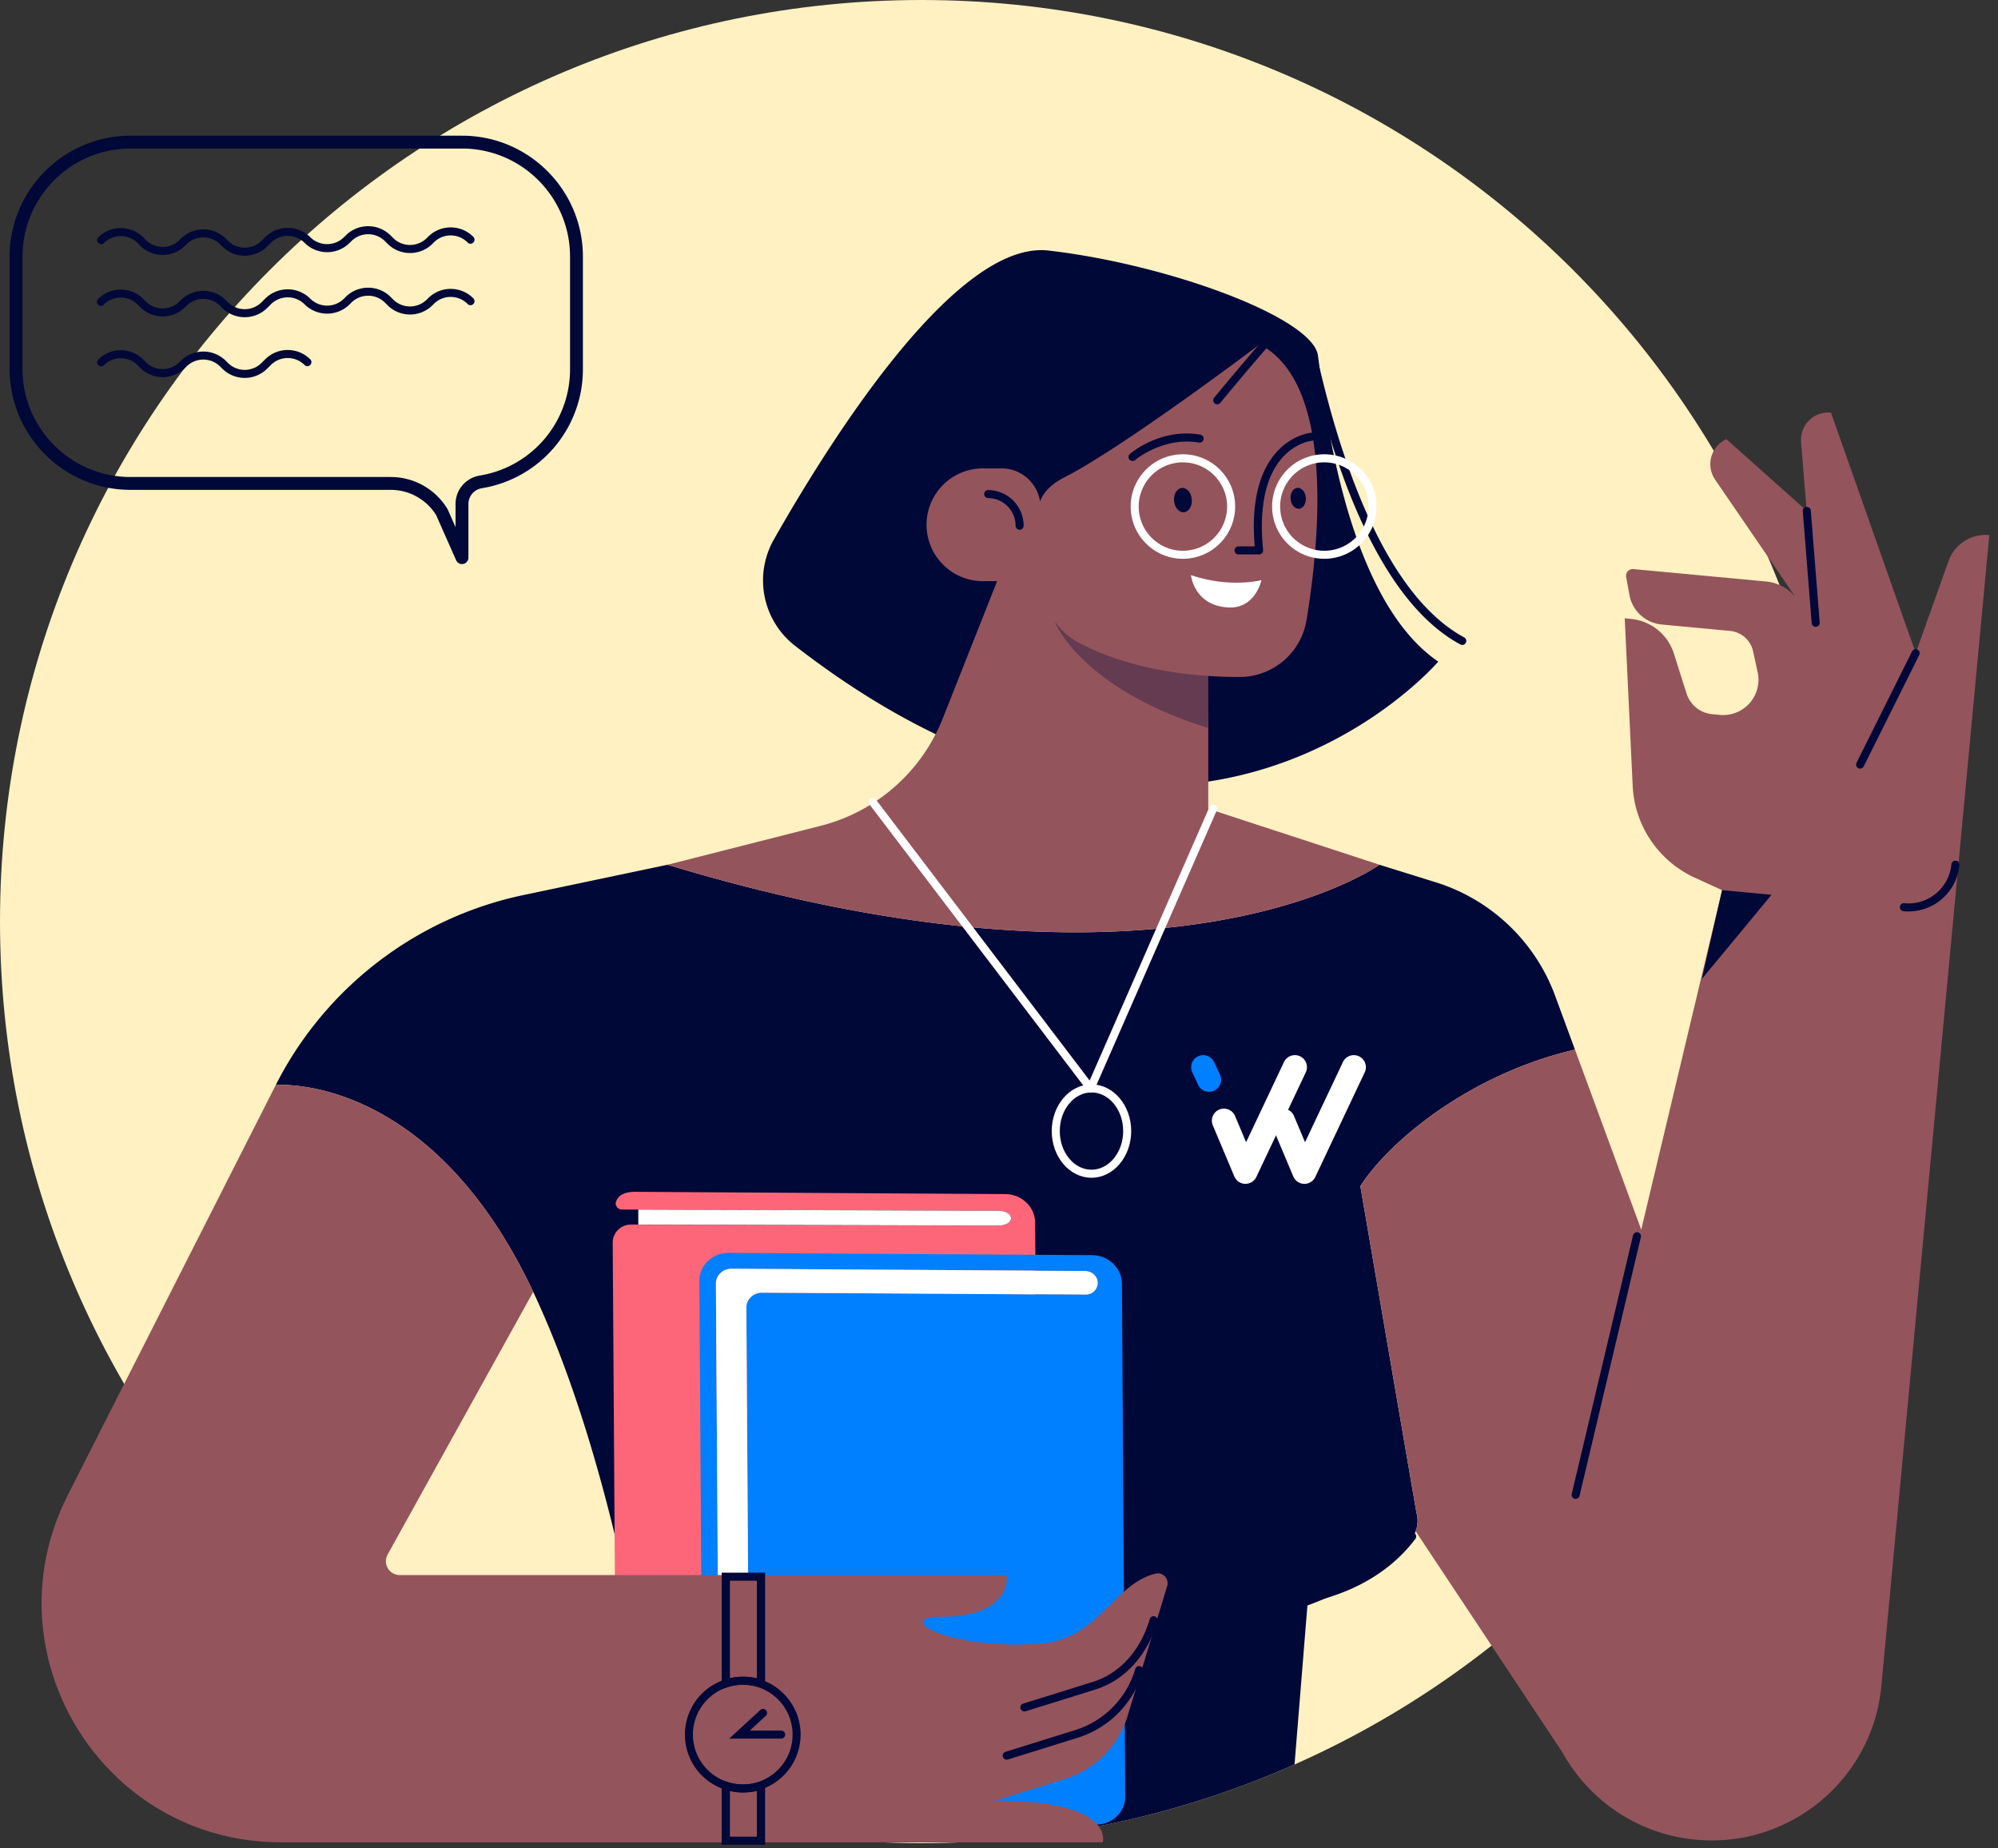 <svg width="160" height="148" xmlns="http://www.w3.org/2000/svg"><rect width="100%" height="100%" fill="#333333" stroke="none"/><g fill="none" fill-rule="evenodd"><path d="M147.58 73.79c0 40.753-33.037 73.79-73.79 73.79C33.037 147.58 0 114.543 0 73.79 0 33.037 33.037 0 73.79 0c40.753 0 73.79 33.037 73.79 73.79" fill="#FFF1C1"/><path d="M113.428 121.118c1.14 3.94-8.73 7.432-8.73 7.432l-1.031 12.73a73.367 73.367 0 01-26.615 6.23h-6.524a73.64 73.64 0 01-17.386-2.858 198.59 198.59 0 00-3.163-18.536c-1.661-7.488-4.02-15.75-7.28-22.677C34.372 85.756 22.08 86.881 22.08 86.881a28.91 28.91 0 0119.835-15.214l11.544-2.428c40.223 12.17 57.005 0 57.005 0l4.498 1.4a14.93 14.93 0 019.575 9.097l1.586 4.305c-8.477 1.979-14.879 7.346-17.185 10.932l4.49 26.145" fill="#000838"/><path d="M100.157 128.8c-1.188 0-1.948-.094-2.005-.1a.322.322 0 01.081-.639c.098.012 9.798 1.166 14.603-5.24a.322.322 0 01.515.386c-2.086 2.78-5.38 4.612-9.522 5.295a22.73 22.73 0 01-3.672.298" fill="#000838"/><path d="M83.162 138.951c.007 1.252-1.047 2.26-2.356 2.252l-26.545-.166c-.647-.003-1.175-.507-1.181-1.126l.001.174-2.427-.015.003.314c.002.397-.461.638-.809.415-.323-.206-.516-.47-.52-1.003l-.262-40.282a1.453 1.453 0 011.458-1.463l29.456.077c.55.002.991-.262.987-.59-.001-.164-.113-.311-.296-.42a1.38 1.38 0 00-.702-.176L49.8 96.846c-.345-.001-.59-.353-.456-.67.238-.566.793-.752 1.55-.747l29.614.181c1.309.008 2.377 1.03 2.385 2.282l.268 41.06" fill="#FD6679"/><path d="M80.967 97.538c.004.328-.437.592-.987.59l-28.864-.081-.001-1.195 28.854.09c.275 0 .523.069.702.177.183.108.295.255.296.42" fill="#FFF"/><path d="M89.843 102.781l.267 41.06c.009 1.253-1.045 2.26-2.354 2.253l-26.546-.166c-.648-.004-1.177-.51-1.18-1.13l-.262-40.096c-.004-.667.557-1.205 1.254-1.2l25.868.16c.529.004.993-.372 1.024-.878a.926.926 0 00-.293-.737 1.009 1.009 0 00-.703-.284l-28.335-.176c-.697-.005-1.258.533-1.254 1.2l.277 42.487c.002.398-.46.638-.808.416-.323-.206-.516-.471-.52-1.004l-.274-42.114c-.008-1.253 1.046-2.262 2.355-2.254l29.1.182c1.309.009 2.375 1.03 2.384 2.281" fill="#007FFF"/><path d="M87.917 102.72c.002.523-.438.947-.987.943l-25.908-.16c-.697-.006-1.258.53-1.254 1.199l.263 40.274-2.427-.016-.275-42.173c-.004-.668.557-1.205 1.254-1.2l28.335.176c.276.002.523.108.703.284.183.17.293.409.296.673" fill="#FFF"/><path d="M10.454 11.894c-4.77 0-8.652 3.882-8.652 8.653v8.994c0 4.77 3.881 8.652 8.652 8.652h20.82c1.868 0 3.567.95 4.547 2.539.012.02.023.04.033.061l.627 1.42v-1.86c0-1.133.816-2.09 1.94-2.276a8.618 8.618 0 007.228-8.536v-8.994c0-4.771-3.882-8.653-8.653-8.653H10.454zm26.542 33.269a.515.515 0 01-.47-.307l-1.6-3.613a4.284 4.284 0 00-3.652-2.02h-20.82c-5.338 0-9.682-4.344-9.682-9.682v-8.994c0-5.339 4.344-9.682 9.682-9.682h26.542c5.339 0 9.682 4.343 9.682 9.682v8.994a9.644 9.644 0 01-8.09 9.551 1.277 1.277 0 00-1.077 1.26v4.296a.515.515 0 01-.515.515z" fill="#000838"/><path d="M19.599 20.476a2.546 2.546 0 01-1.806-.747l-.16-.16a1.912 1.912 0 00-2.702 0l-.098.098a2.556 2.556 0 01-3.611 0l-.202-.202c-.36-.36-.84-.56-1.35-.56-.51 0-.99.2-1.351.56a.322.322 0 01-.455-.455 2.537 2.537 0 011.806-.748c.682 0 1.323.266 1.805.748l.202.202c.36.36.84.56 1.35.56.51 0 .99-.2 1.351-.56l.098-.098a2.536 2.536 0 011.806-.748c.682 0 1.323.265 1.806.748l.16.16a1.912 1.912 0 002.701 0l.285-.285a2.556 2.556 0 013.611 0 1.913 1.913 0 002.702 0l.129-.129a2.537 2.537 0 011.805-.748c.682 0 1.324.266 1.806.748l.196.196a1.913 1.913 0 002.701 0l.1-.1a2.537 2.537 0 011.807-.748c.682 0 1.323.265 1.805.748a.322.322 0 11-.455.455c-.36-.361-.84-.56-1.35-.56-.51 0-.99.199-1.351.56l-.1.1a2.536 2.536 0 01-1.806.748 2.536 2.536 0 01-1.806-.748l-.196-.196c-.36-.36-.84-.56-1.35-.56-.51 0-.99.2-1.351.56l-.13.13a2.556 2.556 0 01-3.61 0 1.913 1.913 0 00-2.702 0l-.285.284a2.546 2.546 0 01-1.805.747M19.599 25.398a2.546 2.546 0 01-1.806-.746l-.16-.16a1.912 1.912 0 00-2.702 0l-.098.097a2.556 2.556 0 01-3.611 0l-.202-.201c-.36-.361-.84-.56-1.35-.56-.51 0-.99.199-1.351.56a.322.322 0 11-.455-.455 2.537 2.537 0 011.806-.748c.682 0 1.323.265 1.805.748l.202.202c.36.36.84.559 1.35.559.51 0 .99-.199 1.351-.56l.098-.098a2.536 2.536 0 011.806-.747c.682 0 1.323.265 1.806.747l.16.16a1.912 1.912 0 002.701 0l.285-.284a2.556 2.556 0 013.611 0 1.913 1.913 0 002.702 0l.129-.13a2.537 2.537 0 011.805-.747c.682 0 1.324.265 1.806.748l.196.196a1.913 1.913 0 002.701 0l.1-.1a2.537 2.537 0 011.807-.748c.682 0 1.323.265 1.805.748a.322.322 0 11-.455.455c-.36-.361-.84-.56-1.35-.56-.51 0-.99.199-1.351.56l-.1.1a2.536 2.536 0 01-1.806.748 2.536 2.536 0 01-1.806-.748l-.196-.196c-.36-.361-.84-.56-1.35-.56-.51 0-.99.199-1.351.56l-.13.129a2.556 2.556 0 01-3.61 0 1.913 1.913 0 00-2.702 0l-.285.285a2.546 2.546 0 01-1.805.746M19.599 30.258a2.537 2.537 0 01-1.806-.748l-.16-.16a1.912 1.912 0 00-2.702 0l-.098.098a2.536 2.536 0 01-1.805.748 2.536 2.536 0 01-1.806-.748l-.202-.202c-.36-.36-.84-.56-1.35-.56-.51 0-.99.2-1.351.56a.322.322 0 01-.455-.455 2.537 2.537 0 011.806-.748c.682 0 1.323.266 1.805.748l.202.202c.36.36.84.56 1.35.56.51 0 .99-.2 1.351-.56l.098-.098a2.556 2.556 0 013.612 0l.16.16c.36.36.84.56 1.35.56.51 0 .99-.2 1.351-.56l.285-.285a2.556 2.556 0 013.611 0 .321.321 0 11-.455.455 1.913 1.913 0 00-2.701 0l-.285.285a2.537 2.537 0 01-1.805.748" fill="#000838"/><path d="M92.533 126c.59-.146 1.11.418.933.998l-3.149 10.338a7.598 7.598 0 01-5.027 5.106l-5.57 1.734c9.609 0 8.586 3.334 8.586 3.334H22.494c-14.274 0-23.524-15.063-17.068-27.794l16.655-32.835s12.292-1.125 20.618 16.558l-11.657 21.03a1.11 1.11 0 00.97 1.647h48.605s.514 3.334-5.252 3.334c-3.843 0 .348 2.64 7.817 2.175 4.781-.299 5.952-4.79 9.351-5.626" fill="#94545C"/><path d="M80.621 140.895a.322.322 0 01-.096-.63l5.57-1.735a7.263 7.263 0 004.814-4.889.322.322 0 11.617.183 7.905 7.905 0 01-5.24 5.322l-5.57 1.734a.356.356 0 01-.095.015" fill="#000838"/><path d="M82.037 137.034a.322.322 0 01-.097-.63l5.57-1.734c2.153-.67 3.815-2.501 4.557-5.018a.322.322 0 11.617.182c-.805 2.728-2.62 4.713-4.982 5.45l-5.57 1.736a.356.356 0 01-.095.014M58.454 126.567v7.805a4.976 4.976 0 012.153 0v-7.805h-2.153zm2.816 8.677l-.437-.142a4.265 4.265 0 00-2.605 0l-.437.142v-9.32h3.479v9.32zM58.454 147.06h2.153v-3.658a4.976 4.976 0 01-2.153 0v3.657zm2.816.643H57.79v-5.174l.437.143c.834.271 1.77.271 2.605 0l.437-.143v5.174z" fill="#000838"/><path d="M59.48 134.897c-2.2 0-3.99 1.79-3.99 3.99s1.79 3.99 3.99 3.99 3.99-1.79 3.99-3.99-1.79-3.99-3.99-3.99zm0 8.623a4.638 4.638 0 01-4.634-4.633 4.638 4.638 0 014.634-4.633 4.638 4.638 0 014.633 4.633 4.638 4.638 0 01-4.633 4.633z" fill="#000838"/><path d="M62.555 139.209h-4.157l2.488-2.292a.32.32 0 11.436.472l-1.276 1.176h2.509a.322.322 0 010 .644" fill="#000838"/><path d="M159.304 42.843l-8.644 92.143c-.663 7.072-6.61 12.376-13.574 12.376-.427 0-.857-.02-1.29-.06-4.697-.442-8.554-3.186-10.655-6.954l-11.773-17.741c.173-.485.208-.983.062-1.49l-4.49-26.144c2.306-3.586 8.707-8.953 17.184-10.932l5.307 14.416 6.473-27.183-2.187-1a8.531 8.531 0 01-4.971-7.351l-.638-13.414.49.046a4.008 4.008 0 013.449 2.781l1.012 3.192a2.39 2.39 0 002.057 1.656l.614.058a2.825 2.825 0 003.024-3.412l-.363-1.672a2.094 2.094 0 00-1.852-1.642l-5.47-.513a2.904 2.904 0 01-2.556-2.223l-.29-1.585a.536.536 0 01.578-.63l10.628.996a3.48 3.48 0 012.348 1.238l-6.43-9.394a2.193 2.193 0 01.905-3.238l6.424 5.73-.446-5.5a2.195 2.195 0 012.393-2.363l6.787 19.257 2.63-7.37a3.152 3.152 0 013.264-2.078" fill="#94545C"/><path d="M126.177 120.016a.322.322 0 01-.313-.396l4.911-20.71a.321.321 0 11.626.15l-4.911 20.708a.321.321 0 01-.313.248M148.959 61.541a.322.322 0 01-.289-.465l4.452-8.928a.322.322 0 01.576.287l-4.451 8.928a.322.322 0 01-.288.178M137.904 71.273l3.96.372-5.576 6.734 1.616-7.106M152.839 72.98c-.128 0-.256-.006-.385-.019a.322.322 0 11.06-.64 3.45 3.45 0 003.753-3.11.322.322 0 11.641.06 4.096 4.096 0 01-4.07 3.708M145.401 50.19a.322.322 0 01-.32-.296l-.714-8.959a.322.322 0 01.642-.051l.713 8.96a.322.322 0 01-.32.347M63.68 51.72a6.632 6.632 0 01-1.71-8.524c4.695-8.257 14.651-23.976 21.99-23.135 9.541 1.095 21.147 5.35 21.58 8.399.43 3.049 1.991 19.307 9.636 24.515 0 0-19.84 23.255-51.495-1.256z" fill="#000838"/><path d="M117.099 51.641a.32.32 0 01-.152-.039c-7.696-4.148-11-18.17-12.086-22.779-.077-.33-.142-.603-.194-.813a.322.322 0 01.624-.155c.053.211.118.488.197.82.518 2.202 1.597 6.782 3.494 11.344 2.332 5.609 5.114 9.316 8.27 11.017a.322.322 0 01-.153.605" fill="#000838"/><path d="M110.466 69.24s-16.782 12.169-57.006 0l12.262-3.118a14.301 14.301 0 009.772-8.594l5.508-13.91h15.756v21.138l13.708 4.483" fill="#94545C"/><path d="M96.968 43.767l-.238 14.517c-10.1-3.155-12.198-8.362-12.198-8.362l-.058-5.991 12.494-.164" fill-opacity=".328" fill="#000838"/><path d="M83.144 41.217l.529 6.19a5.025 5.025 0 002.606 3.99c2.342 1.271 6.505 2.802 12.988 2.809a5.44 5.44 0 005.361-4.56c1.103-6.696 2.196-18.994-3.757-22.072 0 0-10.887 8.238-15.657 10.658-1.22.62-2.188 1.622-2.07 2.985" fill="#94545C"/><path d="M78.81 46.532h4.9l-.386-5.904c0-1.727-1.4-3.126-3.126-3.126h-1.389a4.516 4.516 0 100 9.03" fill="#94545C"/><path d="M81.65 42.416a.322.322 0 01-.321-.321c0-1.22-.992-2.213-2.212-2.213a.322.322 0 010-.643 2.859 2.859 0 012.855 2.856.322.322 0 01-.321.321" fill="#000838"/><path d="M87.335 87.47a.319.319 0 01-.256-.127L69.633 64.415a.322.322 0 11.513-.39l17.113 22.493 9.59-21.892a.321.321 0 11.59.259l-9.81 22.392a.326.326 0 01-.294.193" fill="#FFF"/><path d="M87.405 87.47c-1.4 0-2.538 1.388-2.538 3.094s1.139 3.094 2.538 3.094c1.4 0 2.539-1.388 2.539-3.094s-1.14-3.094-2.54-3.094zm0 6.832c-1.754 0-3.182-1.677-3.182-3.738s1.428-3.737 3.182-3.737c1.755 0 3.182 1.676 3.182 3.737 0 2.06-1.427 3.738-3.182 3.738z" fill="#FFF"/><path d="M97.475 32.376a.322.322 0 01-.25-.525 224.943 224.943 0 013.79-4.488.32.32 0 11.486.422c-.022.025-2.193 2.528-3.776 4.472a.323.323 0 01-.25.119M100.83 44.392h-1.65a.322.322 0 010-.644h1.298c-.277-3.282.263-5.767 1.608-7.387 1.287-1.55 2.833-1.699 2.899-1.705a.321.321 0 01.055.641c-.02.002-1.364.145-2.471 1.49-1.269 1.542-1.747 3.981-1.418 7.25a.32.32 0 01-.083.249.32.32 0 01-.238.106" fill="#000838"/><path d="M101.017 46.453s-2.5.661-5.647-.402c0 0 .242 2.446 2.996 2.589 2.17.112 2.65-2.187 2.65-2.187" fill="#FFF"/><path d="M95.438 39.983c.045.537-.234 1-.627 1.033-.391.033-.745-.375-.791-.912-.047-.537.234-.999.625-1.032.393-.034.747.374.793.911M104.569 39.846c.04.46-.2.857-.537.886-.336.029-.64-.321-.68-.782-.038-.46.201-.856.537-.885.336-.029.641.321.68.781M90.692 36.912a.322.322 0 01-.211-.565c.099-.085 2.449-2.078 5.639-1.547a.321.321 0 01-.106.635c-2.884-.48-5.09 1.38-5.113 1.4a.32.32 0 01-.21.077" fill="#000838"/><path d="M94.731 37.02a3.516 3.516 0 00-2.709 1.259 3.52 3.52 0 00-.82 2.58 3.517 3.517 0 001.246 2.406c.724.609 1.64.9 2.582.82a3.543 3.543 0 003.225-3.828 3.545 3.545 0 00-3.524-3.237zm-.01 7.721a4.15 4.15 0 01-2.687-.984 4.155 4.155 0 01-1.472-2.842 4.151 4.151 0 01.969-3.051 4.152 4.152 0 012.841-1.473 4.155 4.155 0 013.052.97 4.155 4.155 0 011.472 2.841 4.188 4.188 0 01-4.175 4.54zM106.057 37.02a3.516 3.516 0 00-2.709 1.259 3.52 3.52 0 00-.82 2.58 3.517 3.517 0 001.245 2.406c.724.609 1.64.9 2.582.82a3.543 3.543 0 003.225-3.828 3.545 3.545 0 00-3.523-3.237zm-.01 7.721a4.15 4.15 0 01-2.688-.984 4.155 4.155 0 01-1.472-2.842 4.151 4.151 0 01.969-3.051 4.152 4.152 0 012.841-1.473 4.155 4.155 0 013.052.97 4.155 4.155 0 011.472 2.841 4.188 4.188 0 01-4.175 4.54zM99.737 94.79h-.02a.97.97 0 01-.87-.591l-1.736-4.12a.966.966 0 011.779-.751l.897 2.13 3.033-6.42a.966.966 0 011.747.825l-3.958 8.373a.966.966 0 01-.872.554" fill="#FFF"/><path d="M96.82 87.418a.966.966 0 01-.875-.557l-.467-1.001a.965.965 0 011.75-.816l.468 1a.966.966 0 01-.875 1.374" fill="#007FFF"/><path d="M104.457 94.79h-.02a.968.968 0 01-.869-.591l-1.736-4.12a.966.966 0 011.779-.751l.897 2.13 3.034-6.42a.965.965 0 011.745.825l-3.957 8.373a.964.964 0 01-.873.554" fill="#FFF"/></g></svg>